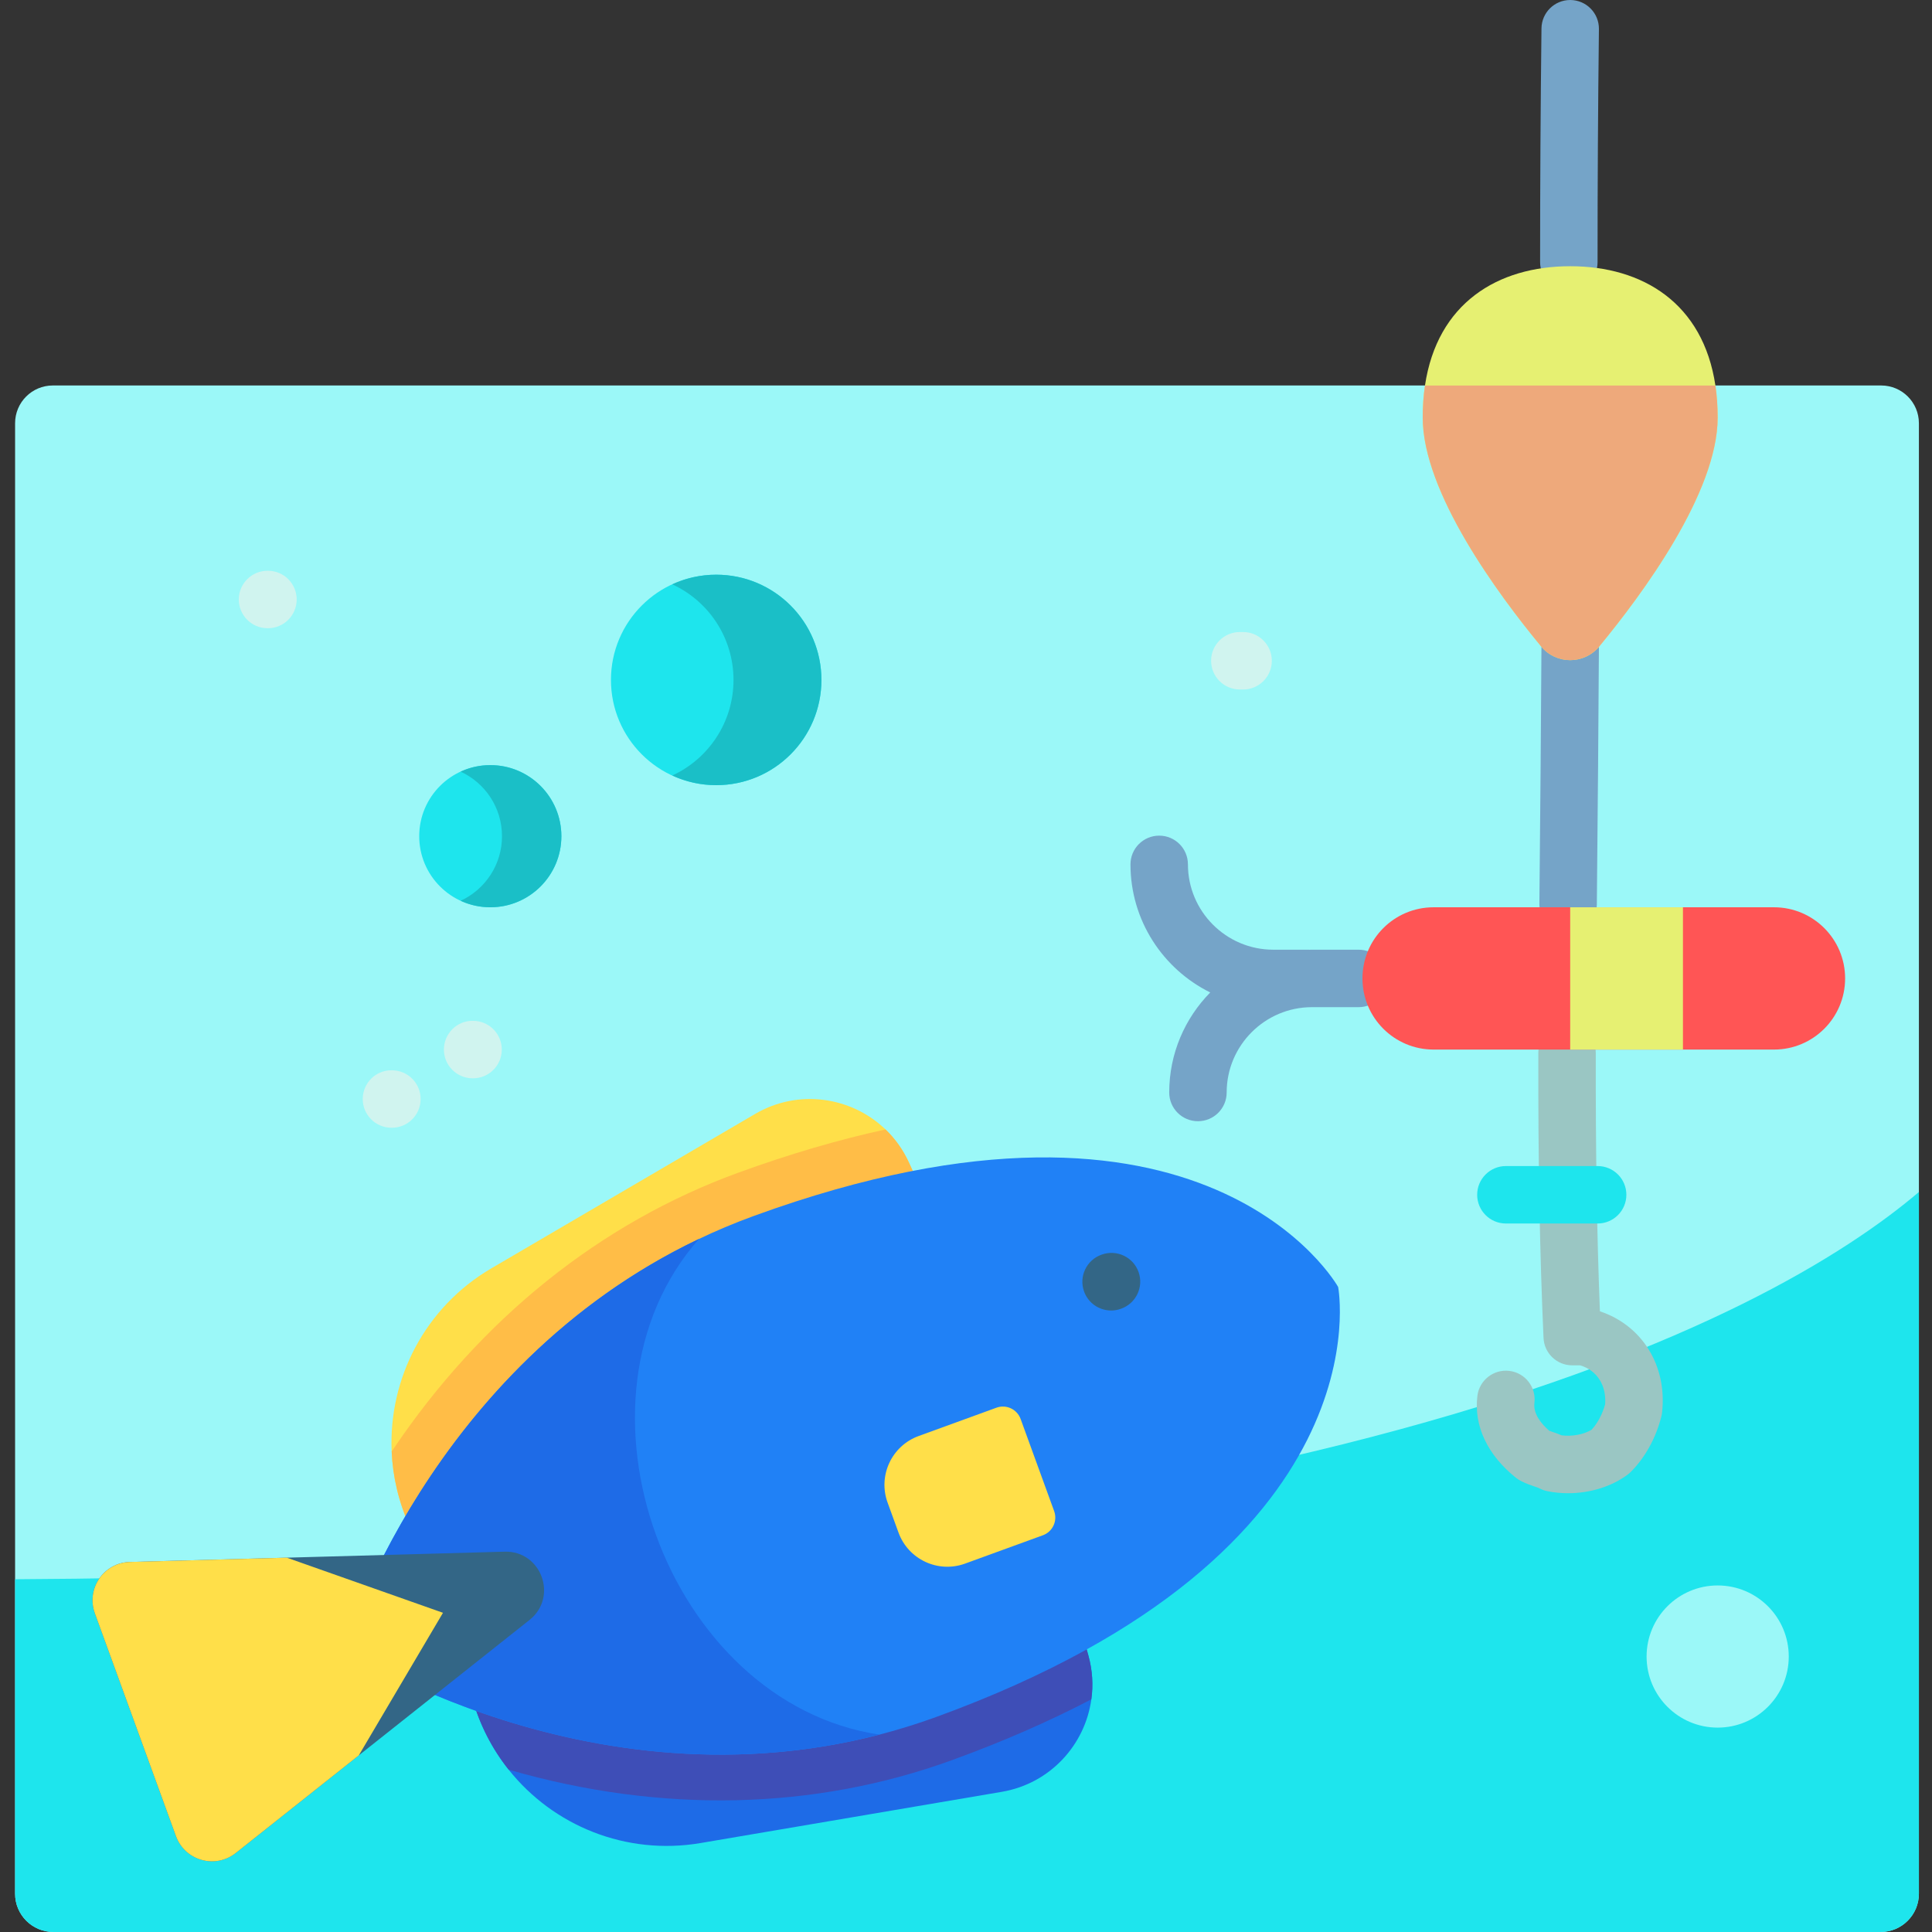 <svg height="512pt" viewBox="-4 0 512 512" width="512pt" xmlns="http://www.w3.org/2000/svg"><rect x="-4" y="0" width="512" height="512" fill="#333333" stroke="none"/><path d="m504.527 112.156v389.691c0 5.605-4.547 10.152-10.152 10.152h-484.223c-5.605 0-10.152-4.547-10.152-10.152v-389.691c0-5.523 4.477-10 10-10h484.527c5.523 0 10 4.477 10 10zm0 0" fill="#9bf8f8"/><path d="m504.527 315.895v185.953c0 5.605-4.551 10.152-10.152 10.152h-484.223c-5.605 0-10.152-4.547-10.152-10.152v-83.332c344.379-1.93 465.797-69.699 504.527-102.621zm0 0" fill="#1ee5ed"/><path d="m411.57 395.719c-1.836 0-3.68-.176-5.484-.539-.664-.133-1.305-.352-1.91-.656-.531-.262-.891-.383-1.543-.602-.859-.285-2.035-.68-3.535-1.43-.477-.238-.93-.527-1.352-.863-7.562-6.051-11.195-13.758-10.223-21.695.508-4.172 4.332-7.141 8.48-6.633 4.176.512 7.145 4.309 6.633 8.484-.355 2.895 1.809 5.535 3.945 7.391.254.098.52.184.867.301.629.211 1.434.477 2.406.902 2.797.359 5.965-.238 7.969-1.516 1.578-1.734 2.82-4.078 3.555-6.699.379-5.066-2.168-9.023-6.625-10.336h-2.098c-4.074 0-7.426-3.203-7.605-7.273-.992-22.156-1.434-46.141-1.379-75.473.008-4.199 3.414-7.602 7.613-7.602h.016c4.203.008 7.605 3.422 7.598 7.629-.047 26.301.301 48.242 1.094 68.402 11.172 3.723 17.855 14.387 16.473 26.832-.039.34-.098.676-.18 1.004-1.422 5.684-4.297 10.906-8.094 14.707-.254.254-.527.488-.816.707-4.277 3.207-10.008 4.957-15.805 4.957zm0 0" fill="#9ac6c3"/><path d="m411.57 247.242c-.031 0-.059 0-.086 0-4.203-.047-7.578-3.492-7.531-7.695.215-19.781.473-53.547.57-71.48.023-4.207 3.449-7.621 7.656-7.574 4.203.023 7.594 3.449 7.574 7.656-.102 17.953-.359 51.758-.574 71.562-.043 4.176-3.445 7.531-7.609 7.531zm0 0" fill="#75a4c8"/><path d="m411.762 77.082c-4.207 0-7.613-3.406-7.617-7.613-.004-20.246.117-41.086.363-61.945.047-4.172 3.445-7.523 7.609-7.523h.09c4.203.051 7.574 3.496 7.523 7.703-.246 21.09-.363 41.293-.359 61.762.004 4.207-3.406 7.613-7.609 7.617zm0 0" fill="#75a4c8"/><path d="m251.656 340.598-145.969 66.34-1.141-2.512c-2.91-6.398-4.461-13.09-4.746-19.75-.867-19.305 8.828-38.258 26.426-48.562l69.879-40.906c11.496-6.734 25.578-4.555 34.566 4.109 2.543 2.445 4.68 5.406 6.238 8.836zm0 0" fill="#ffdf49"/><path d="m104.547 404.426c-2.91-6.398-4.461-13.09-4.746-19.75.113-.172.223-.34.344-.516 23.355-34.727 54.992-60.094 91.496-73.379 13.586-4.945 26.605-8.766 39.031-11.461 2.543 2.445 4.676 5.406 6.238 8.832l14.746 32.445-145.969 66.34zm0 0" fill="#ffbd47"/><path d="m274.871 404.375 9.555 34.32c1.094 3.926 1.32 7.871.789 11.641-1.645 12.051-10.895 22.332-23.723 24.516l-79.832 13.574c-19.766 3.359-39.051-4.594-50.863-19.449-4.344-5.461-7.668-11.844-9.648-18.945l-.738-2.648zm0 0" fill="#1e6be7"/><path d="m120.41 447.383 154.461-43.008 9.555 34.32c1.094 3.926 1.32 7.871.789 11.641-11.16 5.844-23.473 11.223-36.914 16.113-36.508 13.289-77.047 14.184-117.258 2.602-.086-.023-.16-.051-.242-.074-4.344-5.461-7.672-11.844-9.652-18.945zm0 0" fill="#3e4eb7"/><path d="m350.621 341.062s13.539 70.258-106.488 113.945c-83.309 30.32-156.949-18.062-156.949-18.062s25.312-84.398 108.617-114.719c120.031-43.691 154.82 18.836 154.82 18.836zm0 0" fill="#2081f6"/><path d="m229.043 459.695c-76.914 19.926-141.859-22.754-141.859-22.754s22.32-74.434 94.047-108.609c-37.699 42.719-8.523 122.875 47.812 131.363zm0 0" fill="#1e6be7"/><path d="m129.734 411.211c9.754-.27 14.23 12.035 6.586 18.098l-45.242 35.891-32.605 25.871c-5.426 4.305-13.48 2.027-15.848-4.48l-21.484-59.031c-2.371-6.512 2.332-13.43 9.258-13.621l41.609-1.141zm0 0" fill="#336686"/><path d="m113.395 427.406-22.316 37.793-32.605 25.871c-5.426 4.305-13.48 2.027-15.848-4.48l-21.484-59.031c-2.371-6.512 2.332-13.43 9.258-13.621l41.609-1.141zm0 0" fill="#ffdf49"/><path d="m251.758 414.367 20.613-7.504c2.598-.945 3.934-3.812 2.988-6.41l-8.883-24.41c-.945-2.594-3.816-3.934-6.41-2.988l-20.617 7.504c-7.141 2.602-10.828 10.5-8.227 17.645l2.887 7.938c2.602 7.141 10.504 10.828 17.648 8.227zm0 0" fill="#ffdf49"/><path d="m290.453 347.297c-3.137 0-6.07-1.953-7.176-5.074-1.406-3.965.672-8.316 4.637-9.719l.105-.035c3.957-1.402 8.312.672 9.715 4.637 1.406 3.965-.672 8.316-4.637 9.719l-.105.035c-.84.297-1.695.438-2.539.438zm0 0" fill="#336686"/><path d="m356.055 251.68h-12.363c-.211 0-.426.012-.637.016-.105-.004-.207-.016-.312-.016h-9.316c-12.469 0-22.613-10.145-22.613-22.613 0-4.203-3.406-7.613-7.613-7.613s-7.613 3.41-7.613 7.613c0 14.871 8.629 27.762 21.137 33.945-6.715 6.832-10.871 16.191-10.871 26.508 0 4.207 3.406 7.613 7.613 7.613 4.207 0 7.613-3.406 7.613-7.613 0-12.469 10.145-22.613 22.613-22.613h12.359c4.207 0 7.613-3.41 7.613-7.613s-3.406-7.613-7.609-7.613zm0 0" fill="#75a4c8"/><path d="m466.121 278.148h-90.199c-10.414 0-18.855-8.441-18.855-18.855 0-10.414 8.441-18.855 18.855-18.855h90.199c10.414 0 18.855 8.441 18.855 18.855 0 10.414-8.441 18.855-18.855 18.855zm0 0" fill="#f55"/><path d="m412.117 240.441h29.883v37.707h-29.883zm0 0" fill="#e6f072"/><path d="m419.391 324.242h-24.312c-4.203 0-7.613-3.406-7.613-7.613 0-4.203 3.406-7.613 7.613-7.613h24.312c4.207 0 7.613 3.41 7.613 7.613 0 4.207-3.406 7.613-7.613 7.613zm0 0" fill="#1ee5ed"/><path d="m451.199 110.652c0 19.855-20 46.891-31.387 60.672-3.988 4.824-11.402 4.824-15.391 0-11.383-13.781-31.387-40.816-31.387-60.672 0-3.008.203-5.84.598-8.488 3.25-21.797 19.238-31.613 38.484-31.613 19.246 0 35.234 9.816 38.484 31.613.395 2.648.598 5.48.598 8.488zm0 0" fill="#e6f072"/><path d="m451.199 110.652c0 19.855-20 46.891-31.387 60.672-3.988 4.824-11.402 4.824-15.391 0-11.383-13.781-31.387-40.816-31.387-60.672 0-3.008.203-5.84.598-8.488h76.969c.395 2.648.598 5.48.598 8.488zm0 0" fill="#eea97b"/><path d="m144.773 221.602c0 10.402-8.434 18.836-18.836 18.836-10.406 0-18.84-8.434-18.84-18.836 0-10.406 8.434-18.84 18.84-18.84 10.402 0 18.836 8.434 18.836 18.84zm0 0" fill="#1ee5ed"/><path d="m144.77 221.605c0 10.395-8.426 18.832-18.832 18.832-2.812 0-5.473-.621-7.867-1.727 6.477-2.973 10.965-9.523 10.965-17.105 0-7.594-4.488-14.141-10.965-17.113 2.398-1.105 5.055-1.727 7.867-1.727 10.406 0 18.832 8.434 18.832 18.84zm0 0" fill="#1abfc7"/><path d="m470.039 438.996c0 10.406-8.434 18.84-18.836 18.84-10.406 0-18.84-8.434-18.84-18.84 0-10.402 8.434-18.836 18.84-18.836 10.402 0 18.836 8.434 18.836 18.836zm0 0" fill="#9bf8f8"/><path d="m213.688 180.188c0 15.402-12.484 27.891-27.887 27.891-15.406 0-27.891-12.488-27.891-27.891s12.484-27.887 27.891-27.887c15.402 0 27.887 12.484 27.887 27.887zm0 0" fill="#1ee5ed"/><path d="m213.68 180.195c0 15.391-12.473 27.879-27.879 27.879-4.16 0-8.098-.918-11.645-2.555 9.586-4.406 16.23-14.098 16.23-25.324 0-11.242-6.645-20.934-16.23-25.34 3.547-1.637 7.484-2.555 11.645-2.555 15.406 0 27.879 12.488 27.879 27.895zm0 0" fill="#1abfc7"/><g fill="#d0f4ef"><path d="m121.367 285.762c-.023 0-.047 0-.07 0h-.109c-4.207-.039-7.582-3.477-7.547-7.684.039-4.203 3.488-7.625 7.684-7.543h.109c4.207.035 7.582 3.477 7.547 7.68-.039 4.184-3.441 7.547-7.613 7.547zm0 0"/><path d="m99.859 298.863c-.023 0-.047 0-.07 0h-.109c-4.207-.035-7.586-3.477-7.547-7.68.039-4.207 3.48-7.605 7.68-7.547l.113.004c4.203.035 7.582 3.473 7.543 7.68-.035 4.18-3.438 7.543-7.609 7.543zm0 0"/><path d="m67.012 166.484c-.012 0-.023 0-.035 0h-.109c-4.207-.02-7.598-3.445-7.582-7.648.02-4.191 3.426-7.578 7.613-7.578h.035.113c4.203.02 7.598 3.441 7.578 7.648-.02 4.191-3.426 7.578-7.613 7.578zm0 0"/><path d="m325.434 182.73c-.02 0-.039 0-.055 0l-.863-.008c-4.207-.031-7.59-3.465-7.559-7.672.031-4.184 3.434-7.555 7.613-7.555h.059l.863.004c4.203.031 7.586 3.469 7.555 7.672-.031 4.184-3.434 7.559-7.613 7.559zm0 0"/></g></svg>